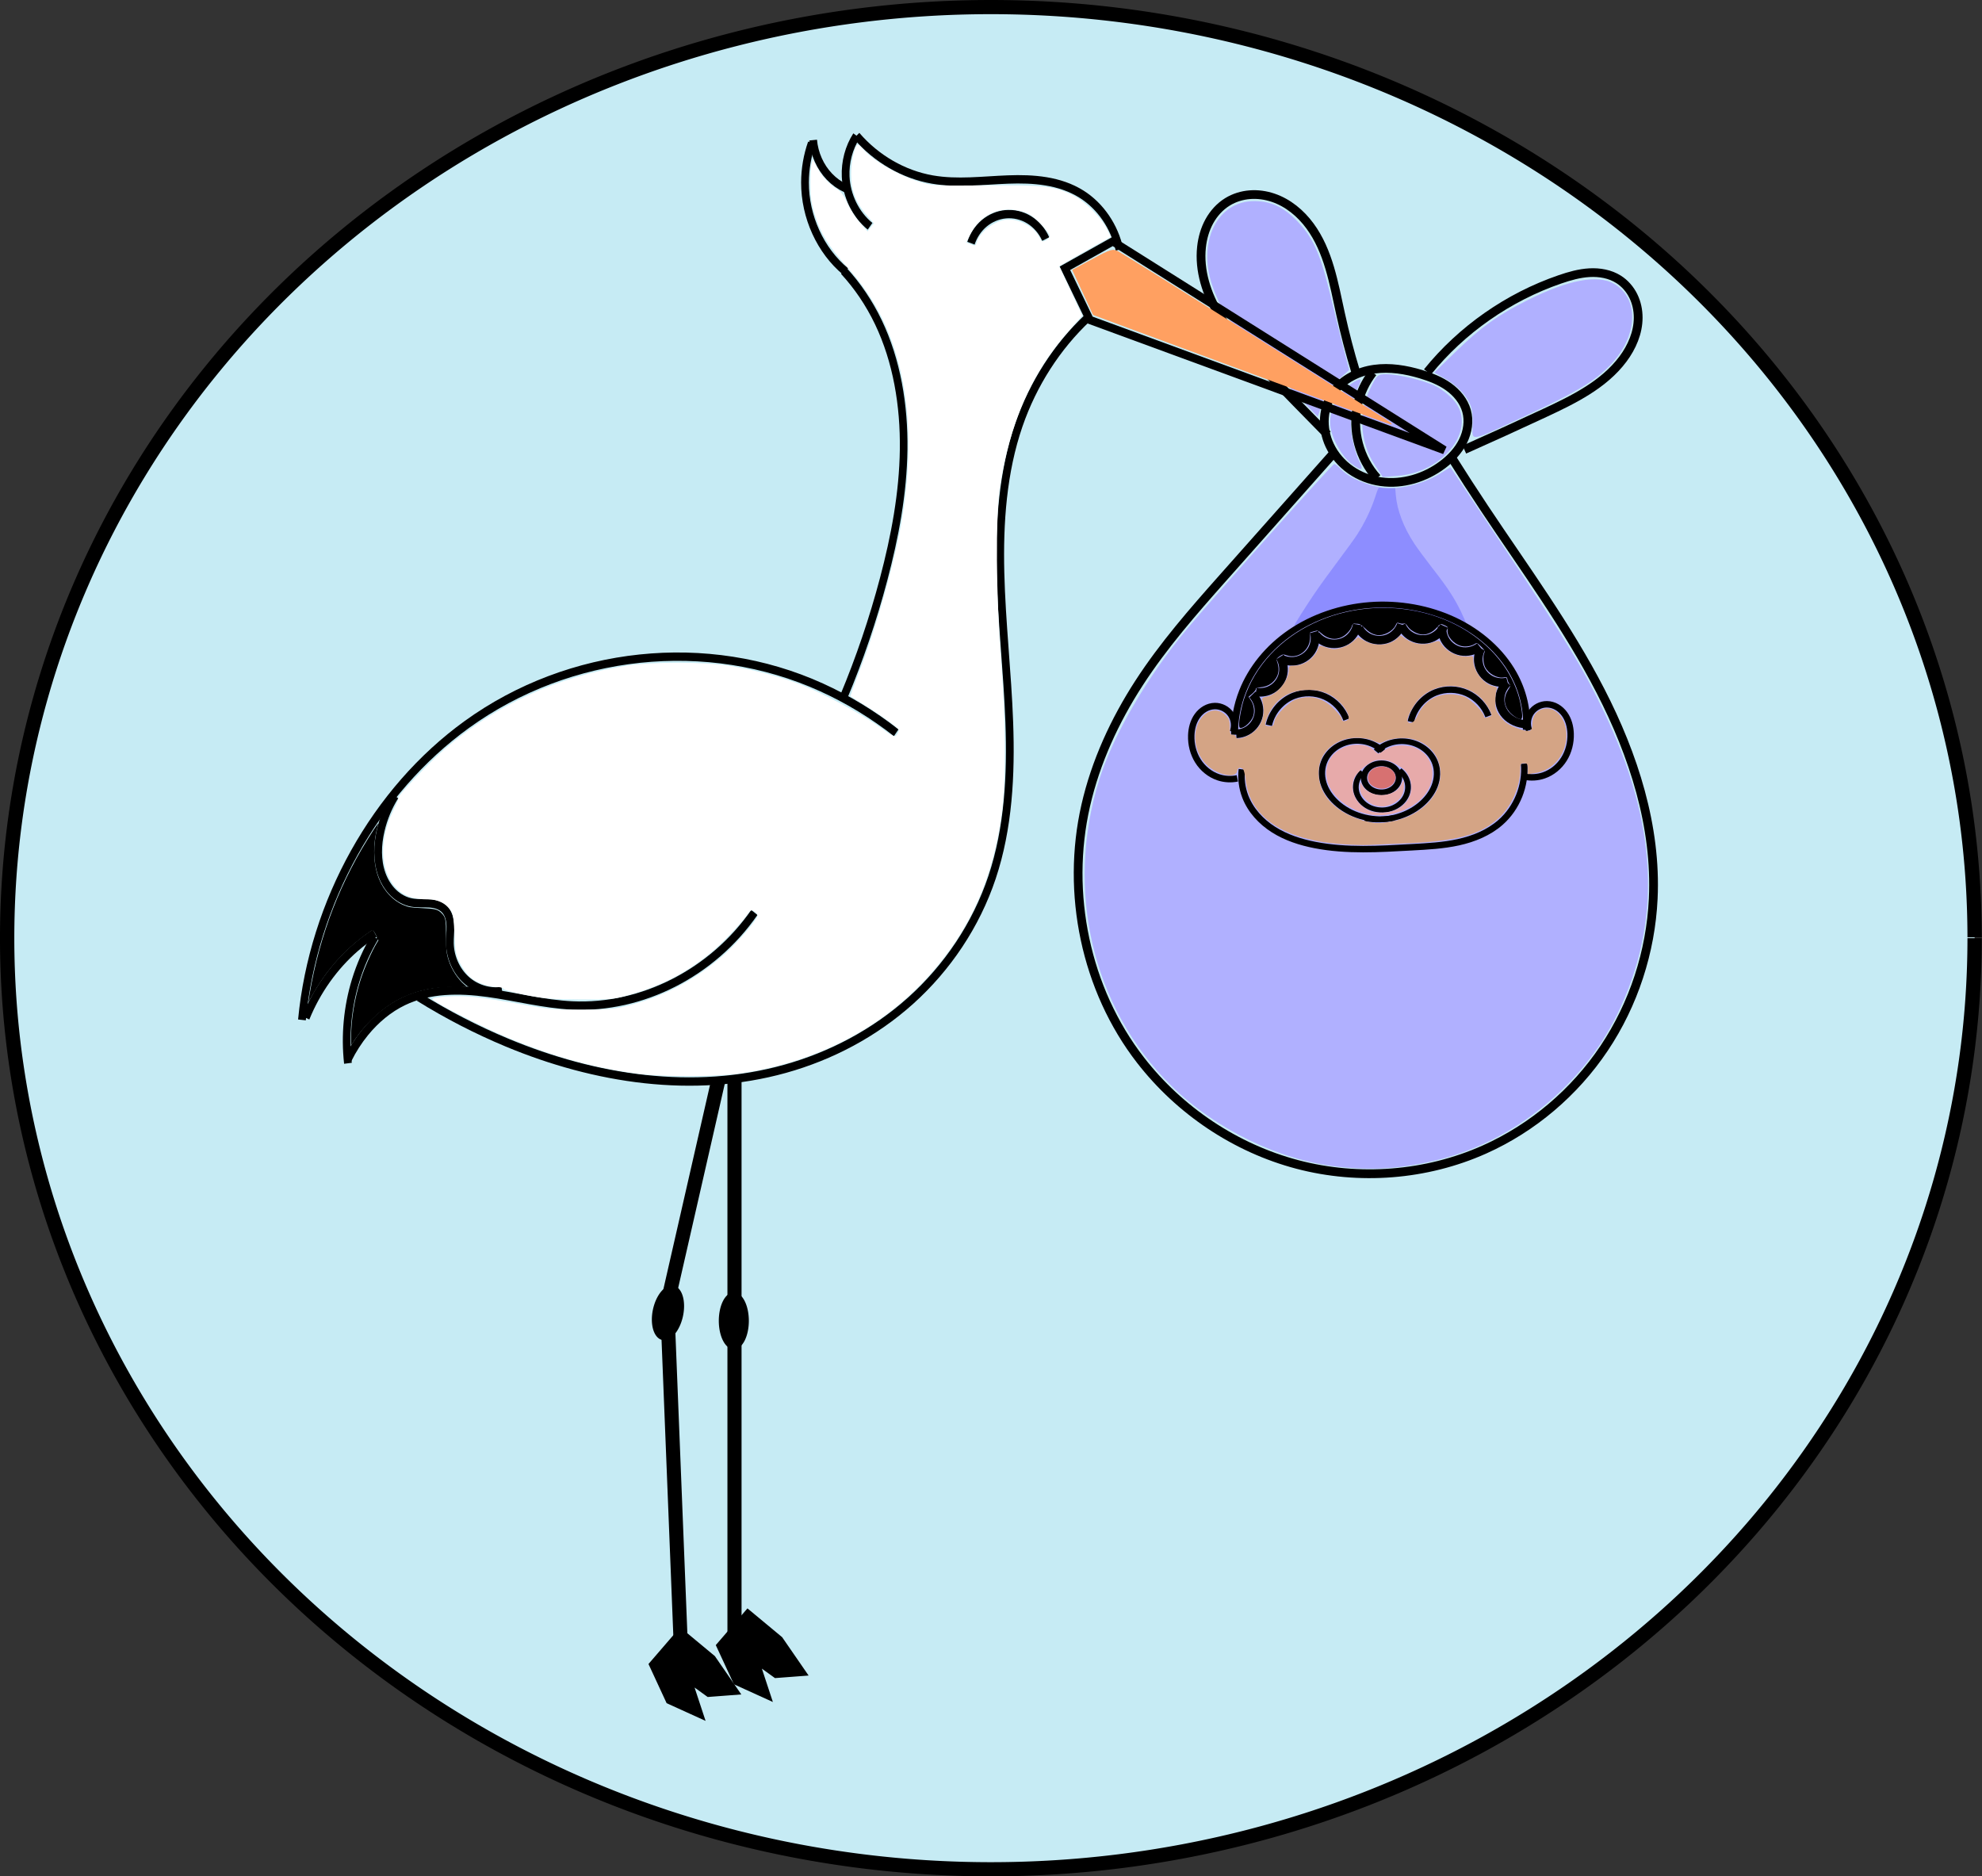 <?xml version="1.0" encoding="UTF-8" standalone="no"?>
<!-- Created with Inkscape (http://www.inkscape.org/) -->

<svg
   width="184.148mm"
   height="174.304mm"
   viewBox="0 0 695.992 658.787"
   version="1.1"
   id="svg1"
   inkscape:version="1.3 (0e150ed6c4, 2023-07-21)"
   sodipodi:docname="cegonha.svg"
   xmlns:inkscape="http://www.inkscape.org/namespaces/inkscape"
   xmlns:sodipodi="http://sodipodi.sourceforge.net/DTD/sodipodi-0.dtd"
   xmlns="http://www.w3.org/2000/svg"
   xmlns:svg="http://www.w3.org/2000/svg">
  <rect x="0" y="0" width="695.992" height="658.787" fill="#333333" stroke="none"/>
  <sodipodi:namedview
     id="namedview1"
     pagecolor="#505050"
     bordercolor="#eeeeee"
     borderopacity="1"
     inkscape:showpageshadow="0"
     inkscape:pageopacity="0"
     inkscape:pagecheckerboard="0"
     inkscape:deskcolor="#505050"
     inkscape:document-units="mm"
     inkscape:zoom="0.80756792"
     inkscape:cx="502.74409"
     inkscape:cy="427.82779"
     inkscape:window-width="1920"
     inkscape:window-height="1017"
     inkscape:window-x="-8"
     inkscape:window-y="-8"
     inkscape:window-maximized="1"
     inkscape:current-layer="layer1" />
  <defs
     id="defs1">
    <inkscape:path-effect
       effect="spiro"
       id="path-effect73"
       is_visible="true"
       lpeversion="1" />
    <inkscape:path-effect
       effect="spiro"
       id="path-effect72"
       is_visible="true"
       lpeversion="1" />
    <inkscape:path-effect
       effect="spiro"
       id="path-effect70"
       is_visible="true"
       lpeversion="1" />
    <inkscape:path-effect
       effect="spiro"
       id="path-effect53"
       is_visible="true"
       lpeversion="1" />
    <inkscape:path-effect
       effect="spiro"
       id="path-effect50"
       is_visible="true"
       lpeversion="1" />
    <inkscape:path-effect
       effect="spiro"
       id="path-effect49"
       is_visible="true"
       lpeversion="1" />
    <inkscape:path-effect
       effect="spiro"
       id="path-effect40"
       is_visible="true"
       lpeversion="1" />
    <inkscape:path-effect
       effect="spiro"
       id="path-effect39"
       is_visible="true"
       lpeversion="1" />
    <inkscape:path-effect
       effect="spiro"
       id="path-effect32"
       is_visible="true"
       lpeversion="1" />
    <inkscape:path-effect
       effect="spiro"
       id="path-effect31"
       is_visible="true"
       lpeversion="1" />
    <inkscape:path-effect
       effect="spiro"
       id="path-effect30"
       is_visible="true"
       lpeversion="1" />
    <inkscape:path-effect
       effect="spiro"
       id="path-effect29"
       is_visible="true"
       lpeversion="1" />
    <inkscape:path-effect
       effect="spiro"
       id="path-effect27"
       is_visible="true"
       lpeversion="1" />
    <inkscape:path-effect
       effect="spiro"
       id="path-effect26"
       is_visible="true"
       lpeversion="1" />
    <inkscape:path-effect
       effect="spiro"
       id="path-effect25"
       is_visible="true"
       lpeversion="1" />
    <inkscape:path-effect
       effect="spiro"
       id="path-effect24"
       is_visible="true"
       lpeversion="1" />
    <inkscape:path-effect
       effect="spiro"
       id="path-effect23"
       is_visible="true"
       lpeversion="1" />
    <inkscape:path-effect
       effect="spiro"
       id="path-effect22"
       is_visible="true"
       lpeversion="1" />
    <inkscape:path-effect
       effect="spiro"
       id="path-effect21"
       is_visible="true"
       lpeversion="1" />
    <inkscape:path-effect
       effect="spiro"
       id="path-effect20"
       is_visible="true"
       lpeversion="1" />
    <inkscape:path-effect
       effect="spiro"
       id="path-effect19"
       is_visible="true"
       lpeversion="1" />
    <inkscape:path-effect
       effect="spiro"
       id="path-effect18"
       is_visible="true"
       lpeversion="1" />
    <inkscape:path-effect
       effect="spiro"
       id="path-effect16"
       is_visible="true"
       lpeversion="1" />
    <inkscape:path-effect
       effect="spiro"
       id="path-effect15"
       is_visible="true"
       lpeversion="1" />
    <inkscape:path-effect
       effect="spiro"
       id="path-effect14"
       is_visible="true"
       lpeversion="1" />
    <inkscape:path-effect
       effect="spiro"
       id="path-effect13"
       is_visible="true"
       lpeversion="1" />
    <inkscape:path-effect
       effect="spiro"
       id="path-effect12"
       is_visible="true"
       lpeversion="1" />
    <inkscape:path-effect
       effect="spiro"
       id="path-effect11"
       is_visible="true"
       lpeversion="1" />
    <inkscape:path-effect
       effect="spiro"
       id="path-effect10"
       is_visible="true"
       lpeversion="1" />
    <inkscape:path-effect
       effect="spiro"
       id="path-effect9"
       is_visible="true"
       lpeversion="1" />
    <inkscape:path-effect
       effect="spiro"
       id="path-effect8"
       is_visible="true"
       lpeversion="1" />
    <inkscape:path-effect
       effect="spiro"
       id="path-effect7"
       is_visible="true"
       lpeversion="1" />
    <inkscape:path-effect
       effect="spiro"
       id="path-effect6"
       is_visible="true"
       lpeversion="1" />
    <inkscape:path-effect
       effect="spiro"
       id="path-effect3"
       is_visible="true"
       lpeversion="1" />
    <inkscape:path-effect
       effect="spiro"
       id="path-effect2"
       is_visible="true"
       lpeversion="1" />
    <inkscape:path-effect
       effect="spiro"
       id="path-effect1"
       is_visible="true"
       lpeversion="1" />
    <inkscape:path-effect
       effect="spiro"
       id="path-effect26-5"
       is_visible="true"
       lpeversion="1" />
    <inkscape:path-effect
       effect="spiro"
       id="path-effect29-4"
       is_visible="true"
       lpeversion="1" />
    <inkscape:path-effect
       effect="spiro"
       id="path-effect30-9"
       is_visible="true"
       lpeversion="1" />
    <inkscape:path-effect
       effect="spiro"
       id="path-effect32-5"
       is_visible="true"
       lpeversion="1" />
    <inkscape:path-effect
       effect="spiro"
       id="path-effect53-1"
       is_visible="true"
       lpeversion="1" />
    <inkscape:path-effect
       effect="spiro"
       id="path-effect53-9"
       is_visible="true"
       lpeversion="1" />
    <inkscape:path-effect
       effect="spiro"
       id="path-effect53-3"
       is_visible="true"
       lpeversion="1" />
    <inkscape:path-effect
       effect="spiro"
       id="path-effect53-8"
       is_visible="true"
       lpeversion="1" />
    <inkscape:path-effect
       effect="spiro"
       id="path-effect53-12"
       is_visible="true"
       lpeversion="1" />
    <inkscape:path-effect
       effect="spiro"
       id="path-effect53-0"
       is_visible="true"
       lpeversion="1" />
    <inkscape:path-effect
       effect="spiro"
       id="path-effect53-2"
       is_visible="true"
       lpeversion="1" />
    <inkscape:path-effect
       effect="spiro"
       id="path-effect53-39"
       is_visible="true"
       lpeversion="1" />
  </defs>
  <g
     inkscape:groupmode="layer"
     id="layer4"
     inkscape:label="Camada 2"
     transform="matrix(1.094,0,0,1.082,-15.85,-54.261)"
     style="fill:#c6ebf4;fill-opacity:1;stroke:#000000;stroke-width:4.595;stroke-dasharray:none;stroke-opacity:1">
    <path
       style="fill:#c6ebf4;fill-opacity:1;fill-rule:evenodd;stroke:#000000;stroke-width:4.595;stroke-dasharray:none;stroke-opacity:1"
       id="path75"
       sodipodi:type="arc"
       sodipodi:cx="332.54727"
       sodipodi:cy="354.59009"
       sodipodi:rx="315.76291"
       sodipodi:ry="302.14175"
       sodipodi:start="0"
       sodipodi:end="6.2822494"
       sodipodi:open="true"
       sodipodi:arc-type="arc"
       d="M 648.31,354.59 A 315.763,302.142 0 0 1 332.621,656.732 315.763,302.142 0 0 1 16.784,354.731 315.763,302.142 0 0 1 332.326,52.448 315.763,302.142 0 0 1 648.31,354.307" />
  </g>
  <g
     inkscape:label="Camada 1"
     inkscape:groupmode="layer"
     id="layer1"
     transform="translate(-37.149,-235.274)">
    <g
       id="g22"
       transform="matrix(0.616,0,0,0.611,95.984,168.423)">
      <path
         style="fill:none;stroke:#000000;stroke-width:5;stroke-dasharray:none"
         d="m 283.567,268.708 c -1.576,-5.607 -5.489,-10.362 -10.208,-13.775 -4.72,-3.413 -10.221,-5.59 -15.796,-7.276 -8.603,-2.602 -17.696,-4.117 -26.595,-2.863 -8.899,1.254 -17.616,5.526 -22.936,12.77 -3.215,4.377 -5.088,9.701 -5.472,15.118 -0.383,5.417 0.708,10.913 2.995,15.839 2.631,5.665 6.832,10.569 11.939,14.163 5.107,3.595 11.103,5.886 17.286,6.766 12.366,1.76 25.222,-2.226 35.166,-9.785 4.77,-3.626 8.983,-8.118 11.625,-13.495 2.642,-5.377 3.617,-11.694 1.996,-17.462 z"
         id="path19"
         inkscape:path-effect="#path-effect19"
         inkscape:original-d="m 283.56749,268.70806 c 4.54038,-10.31905 -17.336,-14.03391 -26.00401,-21.05086 -8.668,-7.01696 -33.02095,6.60419 -49.53144,9.90628 -16.51048,3.3021 -1.65105,20.6381 -2.47658,30.95715 -0.82552,10.31905 42.92726,7.42972 64.39088,11.14458 21.46363,3.71485 9.08077,-20.6381 13.62115,-30.95715 z"
         transform="translate(456.928,76.774)" />
      <path
         style="fill:none;stroke:#000000;stroke-width:5;stroke-dasharray:none"
         d="m 220.415,246.419 c -3.326,-11.025 -6.219,-22.181 -8.668,-33.434 -3.819,-17.546 -6.848,-36.01 -17.431,-50.517 -5.291,-7.253 -12.495,-13.3 -20.993,-16.198 -4.249,-1.449 -8.785,-2.095 -13.261,-1.744 -4.475,0.351 -8.885,1.711 -12.706,4.068 -4.4,2.713 -7.952,6.706 -10.422,11.247 -2.47,4.541 -3.882,9.617 -4.438,14.757 -1.468,13.572 3.003,27.259 10.016,38.97 7.014,11.711 16.469,21.737 25.894,31.612 11.891,12.459 23.862,24.842 35.91,37.149"
         id="path20"
         inkscape:path-effect="#path-effect20"
         inkscape:original-d="m 220.41491,246.41891 c -2.88934,-10.31905 -5.77867,-22.28915 -8.66802,-33.43372 -2.88933,-11.14458 -42.92724,-42.92726 -64.39086,-64.39088 -21.46363,-21.46362 -9.90629,17.336 -14.85944,26.00401 -4.95314,8.668 23.9402,47.05487 35.9103,70.5823 11.97009,23.52744 23.94019,24.76572 35.91029,37.14858"
         transform="translate(456.928,76.774)" />
      <path
         style="fill:none;stroke:#000000;stroke-width:5;stroke-dasharray:none"
         d="m 261.278,246.419 c 19.537,-24.343 46.043,-43.027 75.535,-53.246 5.455,-1.89 11.068,-3.508 16.832,-3.832 5.764,-0.325 11.736,0.726 16.602,3.832 3.62,2.311 6.513,5.699 8.4,9.557 1.887,3.858 2.782,8.173 2.776,12.467 -0.011,8.589 -3.582,16.894 -8.699,23.792 -10.895,14.686 -28.032,23.172 -44.578,30.957 -15.208,7.155 -30.481,14.173 -45.817,21.051"
         id="path21"
         inkscape:path-effect="#path-effect21"
         inkscape:original-d="m 261.27834,246.41891 c 24.35296,-17.74876 50.35696,-35.49754 75.53544,-53.2463 25.17848,-17.74877 22.28915,0 33.43372,0 11.14458,0 1.65105,30.54439 2.47658,45.81658 0.82552,15.2722 -29.71887,20.6381 -44.5783,30.95715 -14.85943,10.31905 -30.54438,14.03391 -45.81658,21.05086"
         transform="translate(456.928,76.774)" />
      <path
         style="fill:none;stroke:#000000;stroke-width:5;stroke-dasharray:none"
         d="m 99.063,326.908 -63.153,70.582 c -16.993,18.992 -33.918,38.188 -47.853,59.525 -13.936,21.337 -24.847,44.809 -30.553,69.647 -11.411,49.676 -0.037,104.33 31.351,144.489 22.477,28.758 54.468,50.023 89.78,59.257 35.313,9.234 73.743,6.314 107.107,-8.487 27.599,-12.243 51.579,-32.456 68.475,-57.479 16.896,-25.023 26.674,-54.766 28.112,-84.924 1.956,-41.021 -11.249,-81.527 -30.18,-117.971 -18.931,-36.444 -43.521,-69.581 -66.406,-103.682 -6.316,-9.411 -12.508,-18.906 -18.574,-28.481"
         id="path22"
         inkscape:path-effect="#path-effect22"
         inkscape:original-d="m 99.062876,326.9075 c -21.05086,23.52743 -42.101722,47.05486 -63.152583,70.58229 -21.050862,23.52744 -31.3699112,182.4408 -47.054866,273.6612 -15.684956,91.2204 131.258313,33.84649 196.887463,50.76973 65.62916,16.92324 64.39088,-94.93527 96.58631,-142.40289 C 314.52464,532.0502 217.93833,431.74904 185.74289,357.86464 153.54746,283.98025 173.36003,338.87759 167.1686,329.38407"
         transform="matrix(0.996,0,0,1.012,565.727,39.392)" />
      <path
         style="fill:none;fill-opacity:1;stroke:#000000;stroke-width:5;stroke-dasharray:none;stroke-opacity:1"
         d="m 928.714,333.099 c -4.193,5.463 -7.174,11.851 -8.668,18.574 -3.272,14.725 1.016,30.924 11.145,42.102"
         id="path50"
         inkscape:path-effect="#path-effect50"
         inkscape:original-d="m 928.71447,333.09893 c -2.88934,5.77866 -5.77867,12.38285 -8.668,18.57428 -2.88934,6.19143 7.42971,28.06782 11.14457,42.10173"
         transform="translate(-241.666,-9.632)" />
      <path
         style="fill:#b0b0ff;fill-opacity:1;stroke:#000000;stroke-width:0;stroke-dasharray:none;stroke-opacity:1"
         d="m 575.188,539.547 c 0.069,-4.663 -0.302,-6.125 -2.327,-9.192 -1.381,-2.09 -4.273,-4.712 -6.777,-6.142 l -4.368,-2.494 7.652,-7.444 c 8.605,-8.371 14.931,-12.897 25.164,-18.006 14.284,-7.132 24.634,-9.08 30.352,-5.714 9.035,5.318 8.354,18.534 -1.477,28.649 -5.44,5.597 -11.89,9.458 -29.441,17.62 -20.781,9.664 -18.877,9.388 -18.779,2.723 z"
         id="path61"
         transform="matrix(1.623,0,0,1.636,-189.559,-530.029)" />
      <path
         style="fill:#b0b0ff;fill-opacity:1;stroke:#000000;stroke-width:0;stroke-dasharray:none;stroke-opacity:1"
         d="m 540.917,554.334 c -5.335,-8.054 -5.954,-18.295 -1.639,-27.114 2.279,-4.658 2.583,-4.924 5.628,-4.911 4.422,0.018 13.525,2.252 17.558,4.31 1.836,0.937 4.582,3.119 6.102,4.85 8.428,9.598 -3.105,25.189 -19.613,26.514 l -5.336,0.428 z"
         id="path60"
         transform="matrix(1.623,0,0,1.636,-189.559,-530.029)" />
      <path
         style="fill:#b0b0ff;fill-opacity:1;stroke:#000000;stroke-width:0;stroke-dasharray:none;stroke-opacity:1"
         d="m 532.574,553.709 c -3.04,-2.268 -6.464,-8.095 -7.235,-12.312 -1.02,-5.58 2.124,-12.373 7.309,-15.793 3.273,-2.158 3.9,-1.942 2.466,0.851 -2.439,4.751 -3.361,11.943 -2.289,17.852 0.548,3.023 1.555,6.577 2.239,7.897 2.064,3.992 1.391,4.399 -2.49,1.505 z"
         id="path59"
         transform="matrix(1.623,0,0,1.636,-189.559,-530.029)" />
      <path
         style="fill:#b0b0ff;fill-opacity:1;stroke:#000000;stroke-width:0;stroke-dasharray:none;stroke-opacity:1"
         d="m 509.803,525.872 c -17.996,-18.574 -22.616,-24.724 -26.03,-34.648 -5.342,-15.526 1.768,-29.808 14.795,-29.72 6.117,0.041 10.663,2.296 15.746,7.81 5.104,5.538 7.623,11.447 11.13,26.111 1.634,6.833 3.739,15.335 4.678,18.893 l 1.707,6.469 -3.96,3.6 c -2.778,2.525 -4.424,4.978 -5.514,8.217 l -1.555,4.617 z"
         id="path58"
         transform="matrix(1.623,0,0,1.636,-189.559,-530.029)" />
      <path
         style="fill:#b0b0ff;fill-opacity:1;stroke:#000000;stroke-width:0;stroke-dasharray:none;stroke-opacity:1"
         d="m 527.549,800.634 c -20.576,-2.354 -42.921,-13.281 -58.295,-28.505 -27.648,-27.38 -37.316,-68.65 -25.179,-107.483 4.883,-15.624 17.023,-36.419 30.964,-53.039 10.539,-12.564 50.897,-57.79 51.57,-57.79 0.349,0 1.53,0.953 2.624,2.118 2.573,2.738 9.036,5.498 14.609,6.237 5.528,0.733 14.006,-1.323 19.543,-4.74 l 4.003,-2.47 19.332,28.979 c 21.94,32.888 27.334,41.767 34.6,56.956 18.937,39.588 20.446,73.593 4.71,106.129 -11.889,24.582 -35.946,44.323 -62.144,50.995 -13.112,3.339 -23.467,4.084 -36.337,2.611 z"
         id="path57"
         transform="matrix(1.623,0,0,1.636,-189.559,-530.029)" />
      <path
         style="fill:none;fill-opacity:1;stroke:#000000;stroke-width:0;stroke-dasharray:none;stroke-opacity:1"
         d="m 534.32,559.086 c -4.745,5.456 -8.811,11.502 -12.073,17.955 -5.437,10.754 -8.621,22.64 -9.287,34.672"
         id="path70"
         inkscape:path-effect="#path-effect70"
         inkscape:original-d="m 534.32039,559.08611 c -4.02443,5.98505 -8.04886,11.9701 -12.07329,17.95514 -4.02443,5.98505 -6.19143,23.11467 -9.28714,34.67201"
         transform="matrix(1.623,0,0,1.636,-189.559,-530.029)" />
      <path
         style="fill:#8d8dff;fill-opacity:1;stroke:#000000;stroke-width:0;stroke-dasharray:none;stroke-opacity:1"
         d="m 572.711,613.971 c -2.775,-1.932 -7.863,-4.52 -11.613,-5.908 -14.616,-5.408 -31.971,-4.739 -46.29,1.787 -1.272,0.58 -2.313,0.97 -2.313,0.868 0,-0.366 3.867,-6.519 7.039,-11.199 1.776,-2.621 5.5,-7.78 8.274,-11.465 2.775,-3.685 5.813,-7.879 6.753,-9.321 2.592,-3.977 4.966,-8.882 6.298,-13.014 1.067,-3.31 1.268,-3.702 1.819,-3.556 0.341,0.09 1.679,0.166 2.974,0.168 l 2.355,0.004 0.2,2.399 c 0.446,5.34 2.721,11.323 6.482,17.046 1.084,1.649 3.932,5.514 6.328,8.587 5.326,6.829 7.624,10.314 9.996,15.153 1.609,3.283 4.183,9.734 3.948,9.895 -0.048,0.033 -1.06,-0.618 -2.25,-1.446 z"
         id="path74"
         transform="matrix(1.623,0,0,1.636,-189.559,-530.029)" />
    </g>
    <g
       id="g54"
       transform="matrix(0.815,0,0,0.844,124.651,-125.94)">
      <path
         style="fill:none;stroke:#000000;stroke-width:5;stroke-dasharray:none"
         d="m 551.628,262.68 c -3.183,-13.805 -12.274,-26.143 -24.517,-33.273 -14.097,-8.21 -31.17,-9.347 -47.473,-8.78 -16.303,0.567 -32.738,2.623 -48.843,0.024 -18.646,-3.009 -36.199,-12.412 -49.034,-26.268"
         id="path6"
         inkscape:path-effect="#path-effect6"
         inkscape:original-d="m 551.62825,262.68012 c -7.0048,-11.09093 -16.34454,-22.18187 -24.51681,-33.27281 -8.17227,-11.09094 -64.2107,-5.83734 -96.31604,-8.756 -32.10535,-2.91867 -32.68908,-17.51202 -49.03363,-26.26803"
         transform="matrix(0.667,0,0,0.694,7.04,349.538)" />
      <path
         style="fill:none;stroke:#000000;stroke-width:5;stroke-dasharray:none"
         d="m 381.762,194.383 c -4.923,7.115 -7.426,15.874 -7.005,24.517 0.564,11.582 6.499,22.793 15.761,29.77"
         id="path7"
         inkscape:path-effect="#path-effect7"
         inkscape:original-d="m 381.76177,194.38328 c -2.33493,7.58854 -4.66986,16.34454 -7.0048,24.51682 -2.33493,8.17227 10.50721,19.84695 15.76081,29.77042"
         transform="matrix(0.667,0,0,0.694,7.04,349.538)" />
      <path
         style="fill:none;stroke:#000000;stroke-width:5;stroke-dasharray:none"
         d="m 374.757,225.905 c -3.887,-1.674 -7.467,-4.061 -10.507,-7.005 -5.938,-5.749 -9.735,-13.661 -10.507,-21.89"
         id="path8"
         inkscape:path-effect="#path-effect9"
         inkscape:original-d="m 374.75697,225.90491 c -2.91867,-1.7512 -7.0048,-4.66987 -10.5072,-7.00481 -3.5024,-2.33493 -7.00481,-14.59334 -10.50721,-21.89001"
         transform="matrix(0.667,0,0,0.694,7.04,349.538)" />
      <path
         style="fill:none;stroke:#000000;stroke-width:5;stroke-dasharray:none"
         d="m 352.867,198.761 c -2.864,7.532 -4.355,15.583 -4.378,23.641 -0.058,20.558 9.95,40.908 26.268,53.412"
         id="path9"
         inkscape:path-effect="#path-effect10"
         inkscape:original-d="m 352.86696,198.76129 c -1.45933,7.8804 -2.91867,15.76081 -4.378,23.64122 -1.45933,7.8804 17.51201,35.60774 26.26801,53.41162"
         transform="matrix(0.667,0,0,0.694,7.04,349.538)" />
      <path
         style="fill:none;stroke:#000000;stroke-width:5;stroke-dasharray:none"
         d="m 373.006,280.192 c 9.068,8.666 16.778,18.749 22.766,29.77 12.166,22.396 16.999,48.291 16.616,73.775 -0.383,25.484 -5.792,50.665 -13.113,75.077 -7.014,23.386 -15.803,46.238 -26.268,68.297"
         id="path11"
         inkscape:path-effect="#path-effect11"
         inkscape:original-d="m 373.00577,280.19213 c 7.58854,10.50721 15.17707,19.84694 22.76561,29.77041 7.58854,9.92347 2.33494,99.23471 3.5024,148.85207 1.16747,49.61735 -17.51201,45.53122 -26.26801,68.29683"
         transform="matrix(0.656,0,0,0.718,11.459,339.451)" />
      <path
         style="fill:none;stroke:#000000;stroke-width:5;stroke-dasharray:none"
         d="m 407.396,552.276 c -14.981,-10.894 -31.221,-20.055 -48.293,-27.242 C 285.423,494.014 196.403,502.777 130.02,547.322 70.953,586.958 30.849,653.642 23.527,724.397"
         id="path12"
         inkscape:path-effect="#path-effect12"
         inkscape:original-d="m 407.39608,552.27554 c -16.51048,-9.08077 -32.19543,-18.16153 -48.29315,-27.2423 -16.09772,-9.08076 -152.72194,14.85944 -229.08291,22.28915 -76.360962,7.42972 -70.995056,118.04994 -106.492586,177.0749"
         transform="matrix(0.667,0,0,0.694,7.04,349.538)" />
      <path
         style="fill:none;stroke:#000000;stroke-width:5;stroke-dasharray:none"
         d="m 26.004,723.159 c 7.164,-16.335 18.308,-30.908 32.195,-42.102 3.926,-3.164 8.066,-6.063 12.383,-8.668"
         id="path13"
         inkscape:path-effect="#path-effect13"
         inkscape:original-d="m 26.004006,723.159 c 10.731811,-13.62114 21.463622,-28.06781 32.195434,-42.10172 10.731812,-14.03391 8.25524,-5.77867 12.38286,-8.668"
         transform="matrix(0.667,0,0,0.694,7.04,349.538)" />
      <path
         style="fill:none;stroke:#000000;stroke-width:5;stroke-dasharray:none"
         d="m 70.582,674.866 c -5.197,8.102 -9.369,16.862 -12.383,26.004 -5.237,15.885 -6.941,32.924 -4.953,49.531"
         id="path14"
         inkscape:path-effect="#path-effect14"
         inkscape:original-d="m 70.5823,674.86585 c -4.12762,8.668 -8.25524,17.33601 -12.38286,26.00401 -4.12762,8.668 -3.302096,33.02095 -4.953144,49.53143"
         transform="matrix(0.667,0,0,0.694,7.04,349.538)" />
      <path
         style="fill:none;stroke:#000000;stroke-width:5;stroke-dasharray:none"
         d="m 53.246,747.925 c 3.071,-5.776 6.819,-11.191 11.145,-16.098 6.876,-7.801 15.269,-14.339 24.766,-18.574 16.814,-7.499 36.03,-7.432 54.292,-5.107 18.263,2.326 36.284,6.77 54.677,7.583 45.106,1.994 90.606,-19.559 117.637,-55.723"
         id="path15"
         inkscape:path-effect="#path-effect15"
         inkscape:original-d="m 53.246296,747.92472 c 3.714858,-4.54038 7.429716,-10.73181 11.144574,-16.09772 3.714858,-5.3659 16.510479,-12.38285 24.765719,-18.57428 8.25524,-6.19143 72.646101,1.65104 108.969161,2.47657 36.32306,0.82552 78.42478,-37.14858 117.63717,-55.72287"
         transform="matrix(0.667,0,0,0.694,7.04,349.538)" />
      <path
         style="fill:none;stroke:#000000;stroke-width:5;stroke-dasharray:none"
         d="m 99.063,710.776 c 18.249,10.528 37.311,19.645 56.961,27.242 56.985,22.033 120.5,31.002 179.646,15.692 29.573,-7.655 57.709,-21.356 81.163,-40.928 23.454,-19.573 42.12,-45.088 52.477,-73.826 10.638,-29.518 12.365,-61.519 11.145,-92.871 -1.166,-29.953 -4.919,-59.772 -5.718,-89.737 -0.799,-29.966 1.467,-60.477 11.909,-88.576 9.189,-24.726 24.669,-47.086 44.578,-64.391"
         id="path16"
         inkscape:path-effect="#path-effect16"
         inkscape:original-d="m 99.062876,710.77614 c 18.161524,9.08077 37.974104,18.16153 56.961154,27.24229 18.98705,9.08077 208.85757,-66.04191 313.28635,-99.06287 104.42878,-33.02097 7.42971,-61.91431 11.14457,-92.87145 3.71486,-30.95715 4.12762,-118.87545 6.19143,-178.31318 2.06381,-59.43772 29.71886,-42.92724 44.57829,-64.39087"
         transform="matrix(0.667,0,0,0.694,7.04,349.538)" />
      <path
         style="fill:none;stroke:#000000;stroke-width:3.403;stroke-dasharray:none"
         d="m 372.119,528.404 -20.649,11.179 10.738,21.498 152.805,54.176 z"
         id="path17" />
      <path
         style="fill:none;stroke:#000000;stroke-width:5;stroke-dasharray:none"
         d="m 419.779,271.185 c 1.655,-4.688 4.679,-8.883 8.603,-11.935 3.924,-3.052 8.735,-4.95 13.686,-5.401 5.293,-0.481 10.726,0.701 15.34,3.338 4.615,2.637 8.391,6.717 10.664,11.522"
         id="path18"
         inkscape:path-effect="#path-effect18"
         inkscape:original-d="m 419.77894,271.18463 c 7.42972,-5.36591 14.85943,-11.55734 22.28915,-17.336 7.42971,-5.77867 17.336,9.90628 26.004,14.85943"
         transform="matrix(0.667,0,0,0.694,30.993,340.939)" />
      <path
         style="fill:none;stroke:#000000;stroke-width:6.082;stroke-dasharray:none;stroke-opacity:1"
         d="m 202.144,877.367 -22.039,93.208 5.8,140.576"
         id="path33" />
      <path
         style="fill:#ff6600;stroke:#000000;stroke-width:6.082;stroke-dasharray:none;stroke-opacity:1"
         d="M 209.104,875.839 V 1108.095"
         id="path36" />
      <path
         style="fill:#000000;fill-opacity:1;stroke:#000000;stroke-width:3.801;stroke-dasharray:none;stroke-opacity:1"
         d="m 214.904,1099.691 13.34,10.696 9.28,12.988 -10.44,0.764 -9.86,-6.876 5.22,15.28 -12.18,-5.348 -6.96,-14.516 z"
         id="path37" />
      <path
         style="fill:#000000;fill-opacity:1;stroke:#000000;stroke-width:3.801;stroke-dasharray:none;stroke-opacity:1"
         d="m 185.907,1107.553 13.34,10.696 9.28,12.988 -10.44,0.764 -9.86,-6.876 5.22,15.28 -12.18,-5.348 -6.96,-14.516 z"
         id="path37-9" />
      <path
         style="fill:#000000;fill-opacity:1;fill-rule:evenodd;stroke:#000000;stroke-width:0.76;stroke-opacity:1"
         id="path38"
         sodipodi:type="arc"
         sodipodi:cx="208.81404"
         sodipodi:cy="977.45093"
         sodipodi:rx="6.0897808"
         sodipodi:ry="11.460028"
         sodipodi:start="0"
         sodipodi:end="6.2822494"
         sodipodi:open="true"
         sodipodi:arc-type="arc"
         d="m 214.904,977.451 a 6.09,11.46 0 0 1 -6.088,11.46 6.09,11.46 0 0 1 -6.091,-11.455 6.09,11.46 0 0 1 6.086,-11.465 6.09,11.46 0 0 1 6.094,11.449" />
      <path
         style="fill:#000000;fill-opacity:1;fill-rule:evenodd;stroke:#000000;stroke-width:0.768;stroke-opacity:1"
         id="path38-5"
         sodipodi:type="arc"
         sodipodi:cx="492.02695"
         sodipodi:cy="765.45081"
         sodipodi:rx="6.4473863"
         sodipodi:ry="11.053621"
         sodipodi:start="0"
         sodipodi:end="6.2822494"
         sodipodi:open="true"
         sodipodi:arc-type="arc"
         d="m 498.474,765.451 a 6.447,11.054 0 0 1 -6.446,11.054 6.447,11.054 0 0 1 -6.449,-11.048 6.447,11.054 0 0 1 6.443,-11.059 6.447,11.054 0 0 1 6.452,11.043"
         transform="matrix(0.863,0.505,-0.319,0.948,0,0)" />
      <path
         style="fill:none;fill-opacity:1;stroke:#000000;stroke-width:5;stroke-dasharray:none;stroke-opacity:1"
         d="m 83.62,590.155 c -4.219,6.261 -7.344,13.257 -9.194,20.577 -2.198,8.698 -2.54,18.116 0.722,26.474 1.631,4.179 4.157,8.033 7.494,11.031 3.337,2.998 7.495,5.118 11.923,5.837 3.695,0.6 7.474,0.23 11.209,0.465 1.868,0.117 3.738,0.389 5.508,0.997 1.77,0.607 3.443,1.562 4.735,2.916 1.205,1.264 2.05,2.844 2.578,4.509 0.528,1.665 0.748,3.415 0.806,5.16 0.115,3.491 -0.412,6.978 -0.319,10.47 0.22,8.299 4.13,16.433 10.474,21.788 6.344,5.355 15.019,7.845 23.237,6.669"
         id="path49"
         inkscape:path-effect="#path-effect49"
         inkscape:original-d="m 83.619838,590.15467 c -2.772734,6.567 -6.129202,13.71773 -9.193804,20.5766 -3.064601,6.85887 13.425873,28.89483 20.138809,43.34223 6.712937,14.44741 14.301467,2.91867 21.452207,4.37801 7.15074,1.45933 2.04307,13.42587 3.0646,20.1388 1.02154,6.71294 22.47374,18.97135 33.71062,28.45702"
         transform="matrix(0.667,0,0,0.694,7.04,349.538)" />
      <path
         style="fill:#ffffff;fill-opacity:1;stroke:#000000;stroke-width:0;stroke-dasharray:none;stroke-opacity:1"
         d="m 216.39,636.482 c -17.338,-2.111 -33.853,-6.381 -51.698,-13.365 -10.22,-4 -29.409,-13.189 -29.409,-14.083 0,-0.964 10.518,-1.424 17.026,-0.744 3.405,0.356 11.485,1.546 17.955,2.645 10.406,1.768 13.122,1.999 23.527,2.001 9.023,0.002 12.946,-0.256 16.838,-1.108 15.182,-3.324 28.269,-9.701 40.063,-19.522 4.9,-4.081 12.753,-12.683 12.753,-13.971 0,-0.377 -0.576,-1.045 -1.28,-1.484 -1.136,-0.709 -1.429,-0.604 -2.607,0.935 -2.975,3.886 -10.334,11.055 -14.851,14.466 -9.729,7.348 -19.494,12.024 -31.806,15.233 -6.38,1.663 -7.383,1.75 -19.42,1.696 -10.74,-0.049 -14.022,-0.299 -21.336,-1.629 -4.754,-0.865 -8.747,-1.884 -8.874,-2.265 -0.127,-0.381 -1.272,-0.693 -2.543,-0.693 -3.477,0 -8.151,-1.6 -10.607,-3.632 -1.203,-0.995 -3.002,-3.302 -3.997,-5.126 -1.62,-2.969 -1.844,-4.072 -2.146,-10.548 -0.28,-6 -0.555,-7.529 -1.619,-8.978 -1.834,-2.496 -4.997,-3.911 -8.748,-3.912 -5.706,-0.002 -9.397,-1.144 -12.279,-3.801 -6.846,-6.311 -7.337,-18.184 -1.215,-29.42 1.142,-2.096 1.927,-3.959 1.745,-4.141 -0.524,-0.524 12.578,-13.37 18.361,-18.001 20.271,-16.234 43.915,-26.356 71.215,-30.486 9.922,-1.501 31.081,-1.507 40.863,-0.011 9.2,1.406 18.481,3.625 26.623,6.364 8.573,2.884 24.785,10.881 32.426,15.995 5.672,3.796 6.173,4.012 6.946,2.994 0.458,-0.604 0.839,-1.376 0.847,-1.717 0.016,-0.693 -7.149,-5.524 -14.215,-9.586 -2.554,-1.468 -4.741,-2.749 -4.86,-2.846 -0.119,-0.097 1.379,-4.006 3.329,-8.686 7.061,-16.951 14.664,-42.45 17.24,-57.823 3.808,-22.724 2.88,-42.64 -2.783,-59.747 -4.037,-12.195 -9.979,-21.968 -19.193,-31.564 -7.239,-7.54 -10.322,-12.19 -12.586,-18.988 -1.36,-4.082 -1.738,-6.411 -1.797,-11.053 -0.041,-3.235 0.149,-6.697 0.421,-7.694 l 0.495,-1.812 1.77,3.099 c 1.848,3.235 4.708,6.087 8.067,8.042 1.336,0.778 2.576,2.411 3.821,5.033 1.014,2.135 3.212,5.339 4.885,7.12 l 3.043,3.239 1.251,-1.473 1.251,-1.473 -2.839,-3.035 c -4.311,-4.609 -6.109,-9.025 -6.136,-15.069 -0.021,-4.73 1.505,-10.835 2.708,-10.835 0.253,0 1.135,0.728 1.961,1.617 3.992,4.3 14.186,9.787 22.552,12.138 4.753,1.336 5.792,1.385 25.75,1.222 23.099,-0.189 27.186,0.24 34.5,3.619 4.674,2.159 10.984,7.979 13.335,12.298 l 1.643,3.019 -5.109,2.628 c -2.81,1.446 -7.4,3.863 -10.2,5.373 l -5.091,2.745 4.551,9.091 4.551,9.091 -5.528,5.827 c -14.484,15.267 -23.145,33.684 -26.96,57.326 -1.713,10.617 -1.518,39.922 0.416,62.533 1.86,21.743 2.044,44.932 0.449,56.463 -3.356,24.267 -12.383,43.283 -28.556,60.155 -18.925,19.743 -45.032,32.294 -75.473,36.285 -8.855,1.161 -29.992,1.176 -39.414,0.029 z M 349.829,330.891 c 1.143,-3.6 6.375,-7.486 11.132,-8.266 4.756,-0.781 11.548,2.441 13.629,6.465 0.845,1.635 1.084,1.741 2.476,1.107 0.847,-0.386 1.541,-1.131 1.541,-1.656 0,-0.525 -1.605,-2.515 -3.567,-4.422 -2.598,-2.526 -4.406,-3.712 -6.656,-4.364 -9.014,-2.614 -17.324,0.801 -21.403,8.796 l -1.228,2.407 1.412,0.567 c 2.043,0.82 2.215,0.78 2.663,-0.633 z"
         id="path54"
         transform="matrix(1.093,0,0,1.132,-68.898,154.182)" />
      <path
         style="fill:#000000;fill-opacity:1;stroke:#000000;stroke-width:0;stroke-dasharray:none;stroke-opacity:1"
         d="m 103.211,623.238 c 0,-6.683 1.344,-14.34 3.731,-21.263 1.535,-4.452 4.46,-10.616 6.527,-13.757 l 0.554,-0.842 -0.514,-0.387 c -0.361,-0.272 -0.427,-0.416 -0.221,-0.485 0.212,-0.071 0.067,-0.469 -0.53,-1.452 -0.453,-0.745 -0.931,-1.355 -1.062,-1.355 -0.412,0 -4.982,3.157 -7.498,5.18 -6.361,5.115 -11.768,11.317 -16.084,18.45 -0.967,1.599 -1.759,2.863 -1.759,2.811 0,-0.052 0.201,-1.221 0.446,-2.596 3.947,-22.144 12.445,-42.487 25.442,-60.908 0.834,-1.182 1.556,-2.11 1.605,-2.062 0.048,0.048 -0.053,0.572 -0.226,1.165 -1.946,6.685 -1.726,13.747 0.596,19.117 1.901,4.398 5.493,7.999 9.57,9.594 2.171,0.85 2.905,0.965 7.333,1.15 5.127,0.215 6.253,0.477 7.674,1.787 1.655,1.526 1.848,2.389 1.848,8.277 0,5.192 0.167,6.648 1.055,9.205 1.172,3.374 3.522,6.728 6.238,8.9 l 0.836,0.668 -5.323,0.122 c -8.128,0.187 -13.03,1.098 -19.088,3.547 -7.494,3.031 -14.937,9.144 -20.233,16.617 l -0.917,1.294 z"
         id="path55"
         transform="matrix(1.093,0,0,1.132,-68.898,154.182)" />
      <path
         style="fill:#ffa061;fill-opacity:1;stroke:#000000;stroke-width:0;stroke-dasharray:none;stroke-opacity:1"
         d="m 468.008,382.562 c -24.32,-8.376 -50.54,-17.417 -58.268,-20.092 l -14.05,-4.864 -4.111,-8.275 -4.111,-8.275 7.928,-3.981 c 7.329,-3.681 8.105,-3.893 10.28,-2.806 3.524,1.761 106.417,62.072 107.381,62.941 0.525,0.474 0.525,0.719 0,0.666 -0.458,-0.047 -20.73,-6.938 -45.05,-15.314 z"
         id="path56"
         transform="matrix(1.093,0,0,1.132,-68.898,154.182)" />
    </g>
    <g
       id="g31"
       transform="matrix(0.451,0,0,0.453,427.033,315.397)">
      <path
         style="fill:none;stroke:#000000;stroke-width:4.262;stroke-dasharray:none"
         d="m 88.436,425.542 c -0.583,-10.604 0.606,-21.304 3.502,-31.522 4.814,-16.984 14.427,-32.605 27.544,-44.419 13.117,-11.814 29.709,-19.761 47.164,-22.393 17.455,-2.632 35.707,0.087 51.557,7.86 15.849,7.773 29.209,20.587 37.473,36.187 6.531,12.329 9.879,26.328 9.632,40.278"
         id="path24"
         inkscape:path-effect="#path-effect25"
         inkscape:original-d="m 88.43564,425.54179 c 0.875601,-10.5072 2.334935,-21.0144 3.502402,-31.52161 1.167467,-10.5072 109.158178,-15.17707 163.737278,-22.76561 54.57909,-7.58854 6.42107,26.85175 9.6316,40.27762"
         transform="matrix(1.28,0.064,-0.054,1.073,6.573,-69.672)" />
      <path
         style="fill:none;stroke:#000000;stroke-width:5;stroke-dasharray:none"
         d="m 95.44,390.518 c 1.745,-4.495 1.107,-9.839 -1.647,-13.797 -2.753,-3.958 -7.542,-6.414 -12.363,-6.342 -2.694,0.041 -5.36,0.829 -7.698,2.168 -2.338,1.339 -4.351,3.219 -5.935,5.398 -3.169,4.358 -4.575,9.815 -4.755,15.2 -0.23,6.894 1.499,13.883 5.17,19.722 3.671,5.839 9.307,10.474 15.844,12.675 4.766,1.605 9.963,1.911 14.885,0.876"
         id="path25"
         inkscape:path-effect="#path-effect26"
         inkscape:original-d="m 95.440443,390.51778 c -4.378002,-6.42107 -9.339737,-13.42587 -14.009606,-20.13881 -4.669868,-6.71294 -12.258405,15.17707 -18.387609,22.76561 -6.129202,7.58854 14.009607,21.59814 21.01441,32.39721 7.004803,10.79908 9.923471,0.58374 14.885207,0.8756" />
      <path
         style="fill:none;stroke:#000000;stroke-width:5;stroke-dasharray:none"
         d="m 95.44,390.518 c 1.745,-4.495 1.107,-9.839 -1.647,-13.797 -2.753,-3.958 -7.542,-6.414 -12.363,-6.342 -2.694,0.041 -5.36,0.829 -7.698,2.168 -2.338,1.339 -4.351,3.219 -5.935,5.398 -3.169,4.358 -4.575,9.815 -4.755,15.2 -0.23,6.894 1.499,13.883 5.17,19.722 3.671,5.839 9.307,10.474 15.844,12.675 4.766,1.605 9.963,1.911 14.885,0.876"
         id="path25-1"
         inkscape:path-effect="#path-effect26-5"
         inkscape:original-d="m 95.440443,390.51778 c -4.378002,-6.42107 -9.339737,-13.42587 -14.009606,-20.13881 -4.669868,-6.71294 -12.258405,15.17707 -18.387609,22.76561 -6.129202,7.58854 14.009607,21.59814 21.01441,32.39721 7.004803,10.79908 9.923471,0.58374 14.885207,0.8756"
         transform="matrix(-1,0,0,1,421.472,-1.375)" />
      <path
         style="fill:none;stroke:#000000;stroke-width:5;stroke-dasharray:none"
         d="m 102.445,419.413 c -0.83,7.08 0.08,14.357 2.627,21.014 4.112,10.747 12.369,19.601 22.101,25.74 9.732,6.139 20.89,9.722 32.186,11.911 24.716,4.79 50.164,3.138 75.302,1.751 12.187,-0.672 24.442,-1.287 36.365,-3.895 11.923,-2.609 23.616,-7.338 32.807,-15.368 12.79,-11.174 19.831,-28.609 18.388,-45.531"
         id="path26"
         inkscape:path-effect="#path-effect27"
         inkscape:original-d="m 102.44524,419.41259 c 0.29187,6.42107 1.75121,14.00961 2.62681,21.01441 0.8756,7.0048 36.19148,25.10054 54.28722,37.65082 18.09574,12.55027 50.20109,1.16746 75.30164,1.7512 25.10055,0.58373 46.11495,-12.84214 69.17243,-19.26321 23.05748,-6.42107 12.25841,-30.35415 18.38761,-45.53122" />
      <path
         style="fill:none;stroke:#000000;stroke-width:5;stroke-dasharray:none;stroke-opacity:1"
         d="m 54.287,241.666 c 2.156,-10.127 9.632,-18.963 19.263,-22.766 7.784,-3.073 16.802,-2.874 24.443,0.54 7.641,3.414 13.806,9.998 16.71,17.847"
         id="path32"
         inkscape:path-effect="#path-effect32"
         inkscape:original-d="m 54.287224,241.66571 c 5.837336,-7.58853 12.84214,-15.17707 19.26321,-22.76561 6.421069,-7.58854 27.435476,12.25841 41.153216,18.38761"
         transform="translate(69.172,143.598)" />
      <path
         style="fill:none;stroke:#000000;stroke-width:5;stroke-dasharray:none;stroke-opacity:1"
         d="m 54.287,241.666 c 2.156,-10.127 9.632,-18.963 19.263,-22.766 7.784,-3.073 16.802,-2.874 24.443,0.54 7.641,3.414 13.806,9.998 16.71,17.847"
         id="path32-1"
         inkscape:path-effect="#path-effect32-5"
         inkscape:original-d="m 54.287224,241.66571 c 5.837336,-7.58853 12.84214,-15.17707 19.26321,-22.76561 6.421069,-7.58854 27.435476,12.25841 41.153216,18.38761"
         transform="translate(179.712,140.921)" />
      <g
         id="g53"
         transform="matrix(1.345,0,0,1.329,-1016.074,-345.388)">
        <path
           style="fill:none;fill-opacity:1;stroke:#000000;stroke-width:5;stroke-dasharray:none;stroke-opacity:1"
           d="m 830.89,554.133 c 2.648,-0.072 5.268,-0.946 7.43,-2.477 3.17,-2.245 5.286,-5.919 5.638,-9.788 0.352,-3.869 -1.067,-7.864 -3.781,-10.644"
           id="path53-67"
           inkscape:path-effect="#path-effect53-8"
           inkscape:original-d="m 830.88988,554.13296 c 2.06381,-0.41276 4.95314,-1.65104 7.42972,-2.47657 2.47657,-0.82552 1.23828,-13.62114 1.85742,-20.43172"
           transform="rotate(63.247,914.702,579.147)" />
        <path
           style="fill:none;fill-opacity:1;stroke:#000000;stroke-width:5;stroke-dasharray:none;stroke-opacity:1"
           d="m 830.89,554.133 c 2.648,-0.072 5.268,-0.946 7.43,-2.477 3.17,-2.245 5.286,-5.919 5.638,-9.788 0.352,-3.869 -1.067,-7.864 -3.781,-10.644"
           id="path53"
           inkscape:path-effect="#path-effect53"
           inkscape:original-d="m 830.88988,554.13296 c 2.06381,-0.41276 4.95314,-1.65104 7.42972,-2.47657 2.47657,-0.82552 1.23828,-13.62114 1.85742,-20.43172"
           transform="translate(-2.477,0.619)" />
        <path
           style="fill:none;fill-opacity:1;stroke:#000000;stroke-width:5;stroke-dasharray:none;stroke-opacity:1"
           d="m 830.89,554.133 c 2.648,-0.072 5.268,-0.946 7.43,-2.477 3.17,-2.245 5.286,-5.919 5.638,-9.788 0.352,-3.869 -1.067,-7.864 -3.781,-10.644"
           id="path53-5"
           inkscape:path-effect="#path-effect53-1"
           inkscape:original-d="m 830.88988,554.13296 c 2.06381,-0.41276 4.95314,-1.65104 7.42972,-2.47657 2.47657,-0.82552 1.23828,-13.62114 1.85742,-20.43172"
           transform="rotate(12.172,946.912,583.853)" />
        <path
           style="fill:none;fill-opacity:1;stroke:#000000;stroke-width:5;stroke-dasharray:none;stroke-opacity:1"
           d="m 830.89,554.133 c 2.648,-0.072 5.268,-0.946 7.43,-2.477 3.17,-2.245 5.286,-5.919 5.638,-9.788 0.352,-3.869 -1.067,-7.864 -3.781,-10.644"
           id="path53-6"
           inkscape:path-effect="#path-effect53-9"
           inkscape:original-d="m 830.88988,554.13296 c 2.06381,-0.41276 4.95314,-1.65104 7.42972,-2.47657 2.47657,-0.82552 1.23828,-13.62114 1.85742,-20.43172"
           transform="rotate(28.538,927.397,578.772)"
           inkscape:transform-center-x="-0.55176368"
           inkscape:transform-center-y="0.32738528" />
        <path
           style="fill:none;fill-opacity:1;stroke:#000000;stroke-width:5;stroke-dasharray:none;stroke-opacity:1"
           d="m 830.89,554.133 c 2.648,-0.072 5.268,-0.946 7.43,-2.477 3.17,-2.245 5.286,-5.919 5.638,-9.788 0.352,-3.869 -1.067,-7.864 -3.781,-10.644"
           id="path53-4"
           inkscape:path-effect="#path-effect53-3"
           inkscape:original-d="m 830.88988,554.13296 c 2.06381,-0.41276 4.95314,-1.65104 7.42972,-2.47657 2.47657,-0.82552 1.23828,-13.62114 1.85742,-20.43172"
           transform="rotate(53.685,909.024,568.67)" />
        <path
           style="fill:none;fill-opacity:1;stroke:#000000;stroke-width:5;stroke-dasharray:none;stroke-opacity:1"
           d="m 830.89,554.133 c 2.648,-0.072 5.268,-0.946 7.43,-2.477 3.17,-2.245 5.286,-5.919 5.638,-9.788 0.352,-3.869 -1.067,-7.864 -3.781,-10.644"
           id="path53-3"
           inkscape:path-effect="#path-effect53-12"
           inkscape:original-d="m 830.88988,554.13296 c 2.06381,-0.41276 4.95314,-1.65104 7.42972,-2.47657 2.47657,-0.82552 1.23828,-13.62114 1.85742,-20.43172"
           transform="rotate(68.905,923.101,590.612)" />
        <path
           style="fill:none;fill-opacity:1;stroke:#000000;stroke-width:5;stroke-dasharray:none;stroke-opacity:1"
           d="m 830.89,554.133 c 2.648,-0.072 5.268,-0.946 7.43,-2.477 3.17,-2.245 5.286,-5.919 5.638,-9.788 0.352,-3.869 -1.067,-7.864 -3.781,-10.644"
           id="path53-2"
           inkscape:path-effect="#path-effect53-0"
           inkscape:original-d="m 830.88988,554.13296 c 2.06381,-0.41276 4.95314,-1.65104 7.42972,-2.47657 2.47657,-0.82552 1.23828,-13.62114 1.85742,-20.43172"
           transform="rotate(95.854,917.103,575.876)" />
        <path
           style="fill:none;fill-opacity:1;stroke:#000000;stroke-width:5;stroke-dasharray:none;stroke-opacity:1"
           d="m 830.89,554.133 c 2.648,-0.072 5.268,-0.946 7.43,-2.477 3.17,-2.245 5.286,-5.919 5.638,-9.788 0.352,-3.869 -1.067,-7.864 -3.781,-10.644"
           id="path53-1"
           inkscape:path-effect="#path-effect53-2"
           inkscape:original-d="m 830.88988,554.13296 c 2.06381,-0.41276 4.95314,-1.65104 7.42972,-2.47657 2.47657,-0.82552 1.23828,-13.62114 1.85742,-20.43172"
           transform="rotate(119.72,914.746,569.967)" />
        <path
           style="fill:none;fill-opacity:1;stroke:#000000;stroke-width:4.488;stroke-dasharray:none;stroke-opacity:1"
           d="m 830.89,554.133 c 2.648,-0.072 5.268,-0.946 7.43,-2.477 3.17,-2.245 5.286,-5.919 5.638,-9.788 0.352,-3.869 -1.067,-7.864 -3.781,-10.644"
           id="path53-63"
           inkscape:path-effect="#path-effect53-39"
           inkscape:original-d="m 830.88988,554.13296 c 2.06381,-0.41276 4.95314,-1.65104 7.42972,-2.47657 2.47657,-0.82552 1.23828,-13.62114 1.85742,-20.43172"
           transform="matrix(-0.831,0.746,-0.821,-0.756,2130.733,324.003)" />
      </g>
      <g
         id="g30"
         transform="matrix(1.643,0,0,1.479,-104.261,62.095)"
         style="stroke-width:2.974;stroke-dasharray:none">
        <path
           style="fill:none;stroke:#000000;stroke-width:2.974;stroke-dasharray:none;stroke-opacity:1"
           d="m 192.632,232.034 c -1.958,-2.114 -4.474,-3.706 -7.224,-4.569 -2.749,-0.863 -5.724,-0.995 -8.539,-0.38 -2.815,0.616 -5.463,1.978 -7.601,3.91 -2.138,1.932 -3.76,4.429 -4.656,7.168 -1.26,3.848 -1.062,8.106 0.269,11.93 1.331,3.824 3.754,7.222 6.736,9.96 6.941,6.372 17.075,9.075 26.268,7.005"
           id="path29"
           inkscape:path-effect="#path-effect30"
           inkscape:original-d="m 192.63208,232.03411 c -9.92347,2.04307 -18.67947,4.08614 -28.01921,6.1292 -9.33974,2.04307 4.66987,14.59334 7.0048,21.89001 2.33494,7.29667 17.51201,4.66987 26.26802,7.00481" />
        <path
           style="fill:none;stroke:#000000;stroke-width:2.974;stroke-dasharray:none;stroke-opacity:1"
           d="m 192.632,232.034 c -1.958,-2.114 -4.474,-3.706 -7.224,-4.569 -2.749,-0.863 -5.724,-0.995 -8.539,-0.38 -2.815,0.616 -5.463,1.978 -7.601,3.91 -2.138,1.932 -3.76,4.429 -4.656,7.168 -1.26,3.848 -1.062,8.106 0.269,11.93 1.331,3.824 3.754,7.222 6.736,9.96 6.941,6.372 17.075,9.075 26.268,7.005"
           id="path29-0"
           inkscape:path-effect="#path-effect30-9"
           inkscape:original-d="m 192.63208,232.03411 c -9.92347,2.04307 -18.67947,4.08614 -28.01921,6.1292 -9.33974,2.04307 4.66987,14.59334 7.0048,21.89001 2.33494,7.29667 17.51201,4.66987 26.26802,7.00481"
           transform="matrix(-1,0,0,1,382.055,0.17)" />
        <path
           style="fill:none;stroke:#000000;stroke-width:4.411;stroke-dasharray:none;stroke-opacity:1"
           d="m 219.776,239.915 c -1.989,-3.862 -5.265,-7.047 -9.182,-8.927 -3.916,-1.88 -8.451,-2.444 -12.708,-1.58 -5.608,1.138 -10.656,4.793 -13.487,9.766 -2.831,4.973 -3.397,11.179 -1.512,16.582 1.885,5.403 6.188,9.911 11.498,12.044 5.31,2.133 11.536,1.856 16.635,-0.742"
           id="path29-1"
           inkscape:path-effect="#path-effect29-4"
           inkscape:original-d="m 219.77571,239.91451 c -6.71294,-3.5024 -14.59335,-7.0048 -21.89002,-10.5072 -7.29667,-3.5024 8.756,25.10054 13.134,37.65082"
           transform="matrix(0.159,-0.576,-0.594,-0.154,308.07,405.585)" />
        <path
           style="fill:none;fill-rule:evenodd;stroke:#000000;stroke-width:5;stroke-dasharray:none;stroke-opacity:1"
           id="path27"
           sodipodi:type="arc"
           sodipodi:cx="207.39154"
           sodipodi:cy="244.41916"
           sodipodi:rx="14.009606"
           sodipodi:ry="12.696205"
           sodipodi:start="0"
           sodipodi:end="6.2822494"
           sodipodi:open="true"
           sodipodi:arc-type="arc"
           d="m 221.401,244.419 a 14.01,12.696 0 0 1 -14.006,12.696 14.01,12.696 0 0 1 -14.013,-12.69 14.01,12.696 0 0 1 14,-12.702 14.01,12.696 0 0 1 14.019,12.684"
           transform="matrix(0.591,0,0,0.599,69.396,99.651)" />
      </g>
      <path
         style="fill:#d4a485;fill-opacity:1;stroke:#000000;stroke-width:0;stroke-dasharray:none;stroke-opacity:1"
         d="m 905.809,618.57 c -34.135,-2.281 -54.114,-15.571 -56.54,-37.609 -0.344,-3.13 -1.062,-5.981 -1.595,-6.335 -1.778,-1.181 -3.033,-0.689 -3.316,1.3 -0.609,4.287 -10.621,2.513 -16.873,-2.99 -8.645,-7.609 -9.959,-22.075 -2.668,-29.366 3.945,-3.945 9.013,-4.075 12.761,-0.327 2.157,2.157 2.559,3.259 2.559,7.005 0,3.862 0.23,4.445 1.751,4.445 0.963,0 1.751,0.581 1.751,1.292 0,1.909 4.922,0.811 9.116,-2.034 5.726,-3.884 8.191,-10.93 6.365,-18.196 -0.66,-2.625 -0.558,-2.764 2.441,-3.327 5.973,-1.12 12.654,-9.328 12.705,-15.605 0.017,-2.17 0.326,-2.408 3.119,-2.408 5.825,0 12.17,-4.651 13.884,-10.177 0.542,-1.748 0.771,-1.789 3.836,-0.695 1.793,0.64 4.048,1.179 5.011,1.197 3.473,0.067 8.424,-1.854 11.309,-4.387 l 2.943,-2.584 3.819,2.183 c 6.039,3.453 14.294,2.827 18.836,-1.427 l 1.883,-1.763 3.4,2.25 c 4.488,2.97 10.109,3.691 15.146,1.944 3.634,-1.261 3.985,-1.25 4.754,0.138 2.777,5.017 10.012,8.581 16,7.882 2.776,-0.324 2.904,-0.21 2.904,2.585 0,5.988 6.018,13.733 11.528,14.835 2.136,0.427 2.422,0.793 1.848,2.362 -0.374,1.021 -0.68,4.054 -0.68,6.741 0,4.009 0.443,5.465 2.466,8.117 3.004,3.937 5.161,5.401 11.216,7.614 6.18,2.259 7.77,1.695 7.77,-2.757 0,-4.424 1.981,-7.442 5.688,-8.665 8.623,-2.846 16.076,8.093 13.548,19.883 -2.02,9.42 -8.794,16.062 -17.704,17.36 l -4.159,0.606 v -3.164 c 0,-2.791 -0.258,-3.164 -2.189,-3.164 -2.026,0 -2.19,0.309 -2.199,4.159 -0.024,9.539 -5.402,21.479 -12.583,27.935 -11.13,10.007 -24.813,13.572 -56.579,14.741 -7.465,0.275 -15.739,0.63 -18.388,0.789 -2.649,0.159 -9.347,-0.014 -14.885,-0.384 z m 29.01,-13.478 c 15.954,-3.382 27.14,-14.659 27.26,-27.483 0.122,-12.937 -10.439,-22.062 -24.251,-20.953 -2.966,0.238 -6.624,1.07 -8.13,1.849 -2.567,1.328 -2.975,1.309 -6.527,-0.303 -5.173,-2.348 -13.848,-2.318 -19.112,0.064 -8.194,3.709 -12.564,10.243 -12.543,18.755 0.03,12.256 8.92,22.268 24.154,27.201 7.381,2.39 11.168,2.562 19.151,0.87 z m -68.812,-58.452 c 0.852,-3.879 8.824,-11.669 13.179,-12.878 8.328,-2.312 14.823,-0.55 21.15,5.74 2.528,2.513 4.597,5.186 4.597,5.94 0,1.522 1.524,1.764 3.446,0.548 1.939,-1.227 -1.195,-7.344 -5.87,-11.459 -5.274,-4.642 -11.027,-6.428 -19.049,-5.913 -11.235,0.721 -19.175,7.298 -22.678,18.786 -0.465,1.525 -0.181,1.97 1.427,2.234 2.759,0.453 3.098,0.185 3.797,-2.997 z m 82.527,-2.673 c 3.784,-8.514 10.362,-12.93 19.214,-12.896 2.985,0.011 6.488,0.675 8.581,1.626 3.714,1.687 10.911,9.097 10.911,11.234 0,0.891 0.565,1.076 1.97,0.644 1.084,-0.333 2.13,-0.75 2.326,-0.926 0.845,-0.76 -2.999,-7.431 -5.923,-10.279 -9.847,-9.593 -25.8,-9.529 -35.613,0.143 -3.497,3.447 -7.896,11.815 -6.985,13.289 1.316,2.129 3.904,0.8 5.519,-2.834 z"
         id="path62"
         transform="matrix(1.345,0,0,1.329,-1036.893,-344.565)" />
      <path
         style="fill:#e7aaaa;fill-opacity:1;stroke:#000000;stroke-width:0;stroke-dasharray:none;stroke-opacity:1"
         d="m 919.344,600.808 c -18.886,-4.819 -28.881,-21.109 -20.368,-33.196 2.914,-4.138 8.985,-7.081 14.605,-7.081 5.137,0 7.79,0.969 10.746,3.925 1.626,1.626 1.883,1.65 3.655,0.347 4.212,-3.099 7.917,-4.164 13.257,-3.809 17.814,1.181 22.12,21.886 6.96,33.462 -7.937,6.06 -19.782,8.668 -28.855,6.353 z m 16.032,-1.939 c 6.367,-2.661 9.834,-7.497 9.834,-13.719 0,-4.62 -2.395,-9.326 -5.785,-11.367 -7.155,-4.307 -7.85,-4.52 -14.034,-4.302 -3.523,0.124 -12.07,7.011 -13.386,10.786 -2.673,7.667 1.425,15.709 9.691,19.02 3.211,1.286 10.105,1.075 13.68,-0.418 z"
         id="path64"
         transform="matrix(1.345,0,0,1.329,-1036.893,-344.565)" />
      <path
         style="fill:#e7aaaa;fill-opacity:1;stroke:#000000;stroke-width:0;stroke-dasharray:none;stroke-opacity:1"
         d="m 923.628,595.765 c -1.516,-0.439 -3.979,-2.191 -5.473,-3.892 -2.152,-2.452 -2.704,-3.859 -2.66,-6.784 0.042,-2.806 0.229,-3.271 0.78,-1.94 3.685,8.91 19.425,9.013 23.279,0.153 1.16,-2.667 1.215,-2.691 1.344,-0.591 0.385,6.244 -1.48,9.764 -6.448,12.169 -4.06,1.965 -6.424,2.158 -10.822,0.884 z"
         id="path66"
         transform="matrix(1.345,0,0,1.329,-1036.893,-344.565)" />
      <path
         style="fill:#d77171;fill-opacity:1;stroke:#000000;stroke-width:0;stroke-dasharray:none;stroke-opacity:1"
         d="m 925.715,585.816 c -3.639,-0.939 -5.67,-3.151 -5.675,-6.18 -0.011,-6.53 10.887,-8.882 14.918,-3.221 3.575,5.021 -2.453,11.152 -9.243,9.401 z"
         id="path68"
         transform="matrix(1.345,0,0,1.329,-1036.893,-344.565)" />
      <path
         style="fill:#000000;fill-opacity:1;stroke:#000000;stroke-width:0;stroke-dasharray:none;stroke-opacity:1"
         d="m 489.587,647.819 c 0,-1.856 0.823,-6.135 1.705,-8.866 7.647,-23.684 35.984,-37.247 63.356,-30.324 17.568,4.443 30.973,17.283 33.843,32.417 0.619,3.265 0.617,4.876 -0.009,4.876 -0.918,0 -2.872,-1.228 -3.942,-2.479 -2.06,-2.406 -2.229,-5.236 -0.473,-7.888 0.872,-1.317 0.905,-1.462 0.444,-1.971 -0.274,-0.303 -0.587,-0.997 -0.696,-1.542 -0.187,-0.937 -0.257,-0.981 -1.254,-0.794 -2.336,0.438 -5.402,-1.235 -6.612,-3.608 -0.674,-1.321 -0.814,-3.84 -0.279,-5.014 0.294,-0.646 0.171,-0.886 -1.112,-2.17 -1.335,-1.335 -1.493,-1.411 -2.111,-1.016 -1.325,0.848 -3.27,1.166 -4.837,0.79 -2.756,-0.661 -5.23,-3.586 -4.832,-5.711 0.168,-0.895 0.085,-1.032 -0.912,-1.508 -1.512,-0.721 -1.617,-0.693 -2.891,0.764 -1.33,1.521 -3.118,2.412 -4.857,2.421 -1.788,0.01 -4.329,-1.338 -5.306,-2.814 -0.62,-0.937 -0.937,-1.16 -1.462,-1.028 -0.368,0.092 -1.044,0.026 -1.5,-0.147 -0.768,-0.292 -0.869,-0.232 -1.356,0.793 -1.006,2.119 -4.274,3.788 -6.574,3.357 -1.592,-0.299 -2.736,-0.966 -4.3,-2.508 -0.923,-0.91 -1.676,-1.378 -2.274,-1.412 -0.492,-0.028 -1.129,-0.063 -1.416,-0.077 -0.341,-0.017 -0.614,0.331 -0.789,1.003 -0.147,0.566 -0.852,1.614 -1.568,2.328 -2.642,2.638 -6.132,2.698 -9.019,0.157 -1.325,-1.167 -1.346,-1.173 -2.678,-0.787 l -1.343,0.389 -0.025,1.847 c -0.06,4.401 -4.234,7.584 -8.169,6.228 -1.313,-0.452 -1.389,-0.442 -2.565,0.336 -0.666,0.441 -1.146,0.974 -1.065,1.184 1.124,2.93 0.965,5.055 -0.525,6.998 -1.23,1.605 -2.918,2.497 -5.061,2.675 -1.267,0.105 -1.652,0.255 -1.648,0.641 0.003,0.277 -0.573,1.001 -1.28,1.608 l -1.284,1.105 0.861,1.302 c 1.012,1.528 1.329,3.77 0.772,5.456 -0.648,1.964 -3.026,4.189 -4.477,4.189 -0.351,0 -0.48,-0.322 -0.48,-1.198 z"
         id="path69"
         transform="matrix(2.218,0,0,2.207,-985.607,-1044.989)" />
    </g>
  </g>
</svg>
